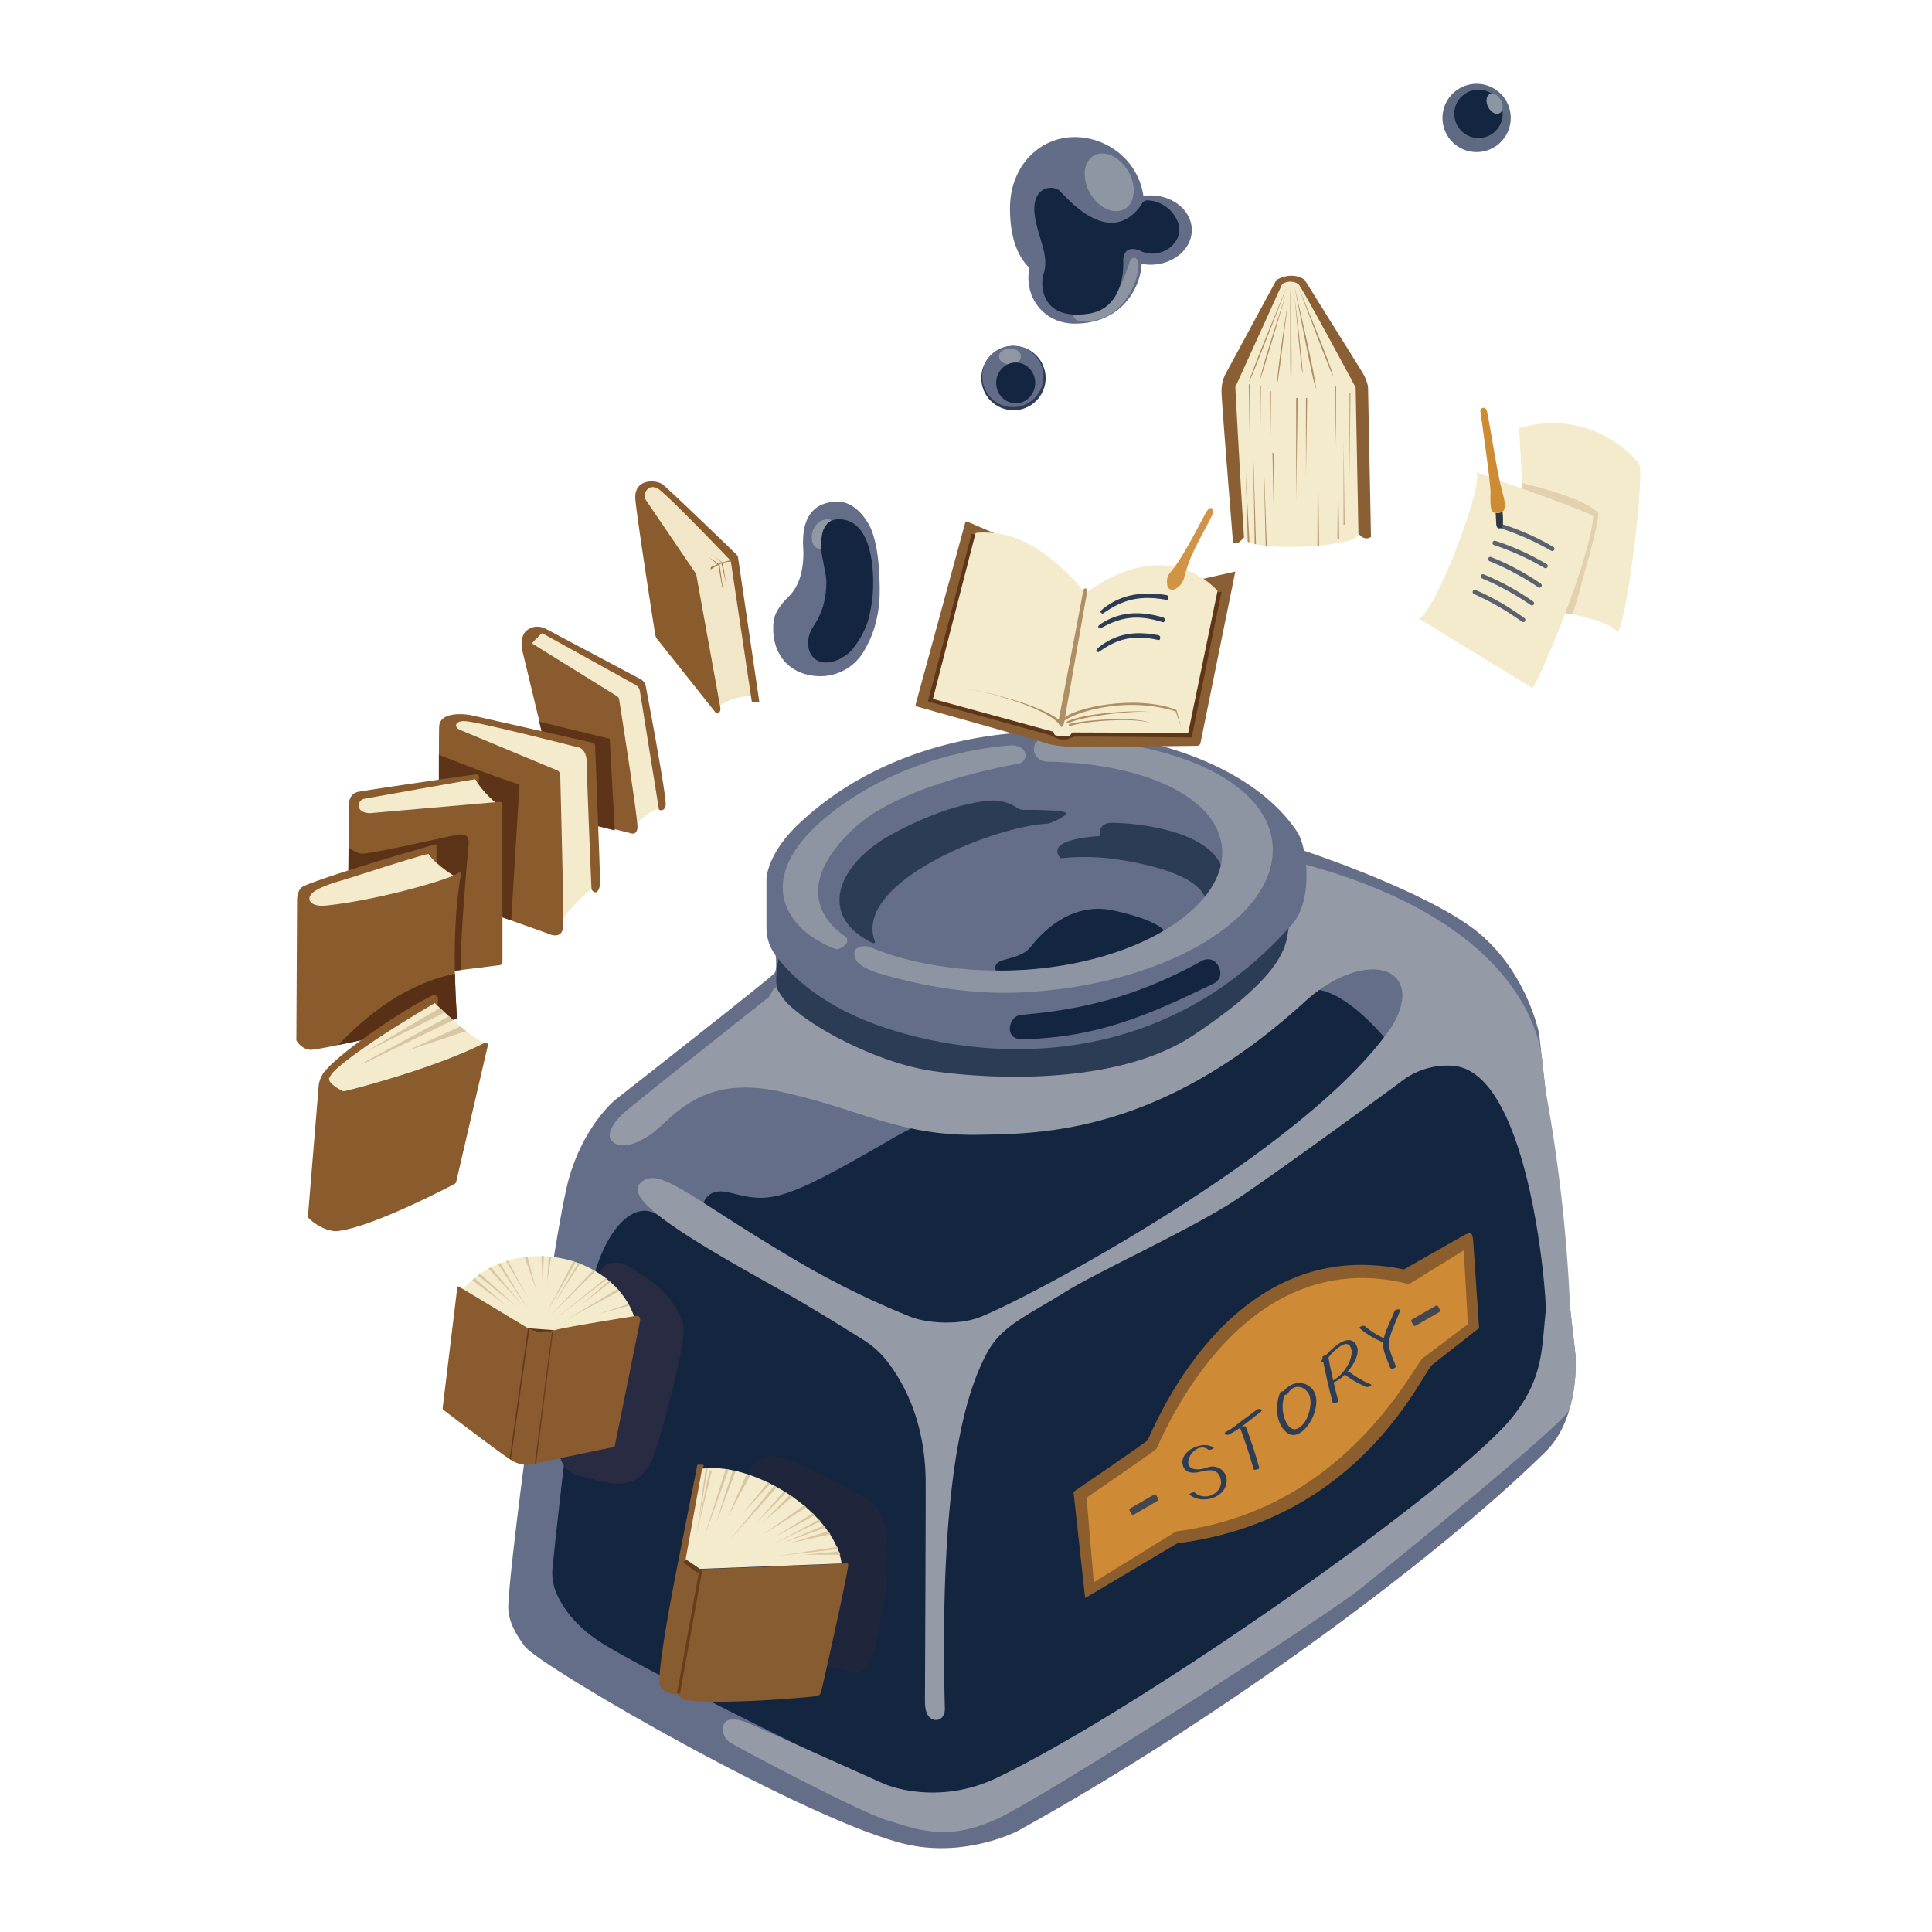 <svg id="36bc5d2e-b9d7-4a4e-9128-2137a8018163" data-name="圖層 1" xmlns="http://www.w3.org/2000/svg" viewBox="0 0 992.13 992.13"><defs><style>.\36 0d57822-8898-4167-beb7-f517bcd523f8{fill:#656e88;}.cc5a0adb-e28f-4c11-a351-8d61d221a203{fill:#142540;}.cea9a5b7-1f78-4bd4-bc2d-2be25cca6776{fill:#959ba6;}.\37 5f09671-127f-453c-9dfd-f077ac1774e7{fill:#2d3c55;}.\39 b930146-c5dc-4936-9ac5-0b63beacd2cd{fill:#8d95a3;}.d901aaf3-de5e-462a-92c7-e52877814158{fill:#8c5e2d;}.\36 ad7db4b-2ab8-4358-9994-dd87444eeafc{fill:#ce8a35;}.bc93f78c-db78-4d4b-9155-3f2a8d08334b{fill:#434751;}.e7fd5bfb-110d-4ad4-97bc-f733d0136dae{fill:#2e3d56;}.\35 debc7d3-e0e7-44de-a229-d72027ae00f0{fill:#1f263c;}.\38 107ce2c-41a8-4ac9-8cc9-6fb69cacd3e2{fill:#282b41;}.a70fda1e-2a1e-41fa-afc9-c9fad68a7652{fill:#885c31;}.\36 9f95f20-aed9-4be1-89e2-1bfa907f6c38{fill:#f4ebcc;}.\36 6d7aa99-ff05-4469-b04a-c9be1a99ded2{fill:#d9c7a4;}.a0665b7f-f89e-409b-a05f-a416b5620596{fill:#673d1c;}.\31 d96e1cb-d6b4-497b-aae8-f281f8865a69{fill:#895b2f;}.f68a68c2-b242-41a6-a417-dff9fc2f9f3d{fill:#61381a;}.\32 7159969-6be0-47aa-bb43-a2ff84fe013d{fill:#683e1d;}.d61640a4-26f8-4f46-8aa9-8129453a8f85{fill:#5e3418;}.e0f5bf54-e52a-4aee-9294-dacccdf3825c{fill:#895b2d;}.c4c9ba43-ed33-4471-bedb-9a0b5f1e6273{fill:#5d3418;}.d144152c-42fb-41d4-a5cb-d193b6eba664{fill:#5c3317;}.d859811d-3f21-468f-8109-740ca623fe13{fill:#593016;}.\35 83a9b71-f7db-4389-886b-0873a739d429{fill:#f1e7c8;}.b2a5fe48-f592-4f59-82ea-f89396d2d40b{fill:#9d764b;}.e346fa4b-c9ae-4a8c-8539-7d23e0cdcbb1{fill:#8a5f34;}.\34 2cb90ce-f46f-4552-814b-ee62a3e878ed{fill:#ae8e65;}.d5b06e9a-282d-41e3-8d40-9973fc58f27d{fill:#e1d1af;}.\31 16184df-b768-4fa6-ac55-49b479ddc123{fill:#5a6270;}.\33 b44851a-cb57-4227-8fa3-d2fb41e0bbe1{fill:#cd8b34;}.\36 b57223e-8cc8-4ff0-8760-9603e5293e66{fill:#2f3643;}.\30 68e959e-c5b4-42a6-9a9e-719ba7a51085{fill:#1d2a3c;}.\35 52c600f-2062-4643-8de6-53f35c85e17e{fill:#5f3518;}.a705a523-beb6-47f1-90aa-b4a3ef3f1361{fill:#d19444;}.\37 e18bf85-36df-480c-bc2e-31e0fa2abd7d{fill:#9098a4;}.d6f910e5-aa1e-4856-82e2-9d7ee7fa3aa5{fill:#626c86;}.\33 d3b8106-0e96-42d1-80ea-de4e12ef27a8{fill:#8e97a3;}.cb13e578-f289-4b26-8145-38034c15d9e6{fill:#636d87;}.\36 db7f50f-3f15-4b5d-adf0-a1b68af89f30{fill:#8d96a3;}.fc15e331-d906-44f3-93e4-88087ad0ecc1{fill:#8c93a1;}.\37 b60da85-9758-44f5-a97e-e9913b9aaae7{fill:#5e6a82;}.e08329bb-acc7-471c-a7d3-238625e6be43{fill:#8c95a2;}</style></defs><title>stars</title><g id="fea13a95-1088-43c2-8132-0156ce908a90" data-name="plannet_ink"><path class="60d57822-8898-4167-beb7-f517bcd523f8" d="M397.72,486.11s2,11.08,0,13.64-81.82,65.06-81.82,65.06S299.71,577.88,292,605.72s-29.91,191.29-31,218.76c-.32,8.24,4.54,15.73,8.54,21,8,10.51,146.6,90.63,196.31,101.71,30.41,6.78,56.54-6.82,56.54-6.82,97.45-53.69,210.8-135.52,271.32-194.89,17.82-17.48,15.34-49.43,15.34-49.43L790.35,530.72S783.53,495.49,754,475s-87.5-39.21-87.5-39.21L573.3,405.71s-10.23-4.55-25.57,0S397.72,486.11,397.72,486.11Z"/><path class="cc5a0adb-e28f-4c11-a351-8d61d221a203" d="M286,818.76a27.13,27.13,0,0,1-2.24-14c2.4-23.31,12.44-117.68,21.2-149.44,6.82-24.72,21-39.68,33.3-31.1,28.07,19.6,22.53-4.47,22.53-4.47s.94-10.65,14.18-7.26c20.77,5.33,26.31,5.33,83.41-27.91S649.66,533,659.09,517.65c14.07-22.83,39.07.54,51.39,14.6a32.74,32.74,0,0,0,19.85,10.84l11.13-1.39c15.26-1.9,30.27,6.68,35.39,21.19q.33.93.6,1.89L800,668c4.28,19.62-.71,55.8-16.45,68.27L536.36,909.71c-16.28,9-44.92,20-71.59,13.64L390.62,886.7s-59.3-29.31-81-42.61C295.81,835.58,289.16,825.69,286,818.76Z"/><path class="cea9a5b7-1f78-4bd4-bc2d-2be25cca6776" d="M809.1,696.17,806.25,671a811.81,811.81,0,0,0-12.61-111.3l0-.13-1.35-11.89c-.57,0,2.35-71-125.32-104.64-19.66-5.19-108.42-25.7-108.42-25.7L401.7,504.3,397.15,508l-2.27,4s-68.14,53.85-74.72,59.66c-3.07,2.71-9.66,10.23-6,14.21s11,2.67,19.32-2.84c11.41-7.55,24.72-31.25,65.91-22.73s61.64,23.25,103.41,22.44c31.63-.61,92.57-.26,167.05-68.18,19.56-17.84,40.56-21.06,47.84-11.43,4.31,5.7,2.75,14.82-3.17,24.3-43.41,63.43-187.42,139.79-211.43,149-11.08,4.25-26.85,3-34.94,0A432.73,432.73,0,0,1,408.39,647c-55.64-32.82-70.4-49-79.77-39.22-8.21,8.58,25.78,28.77,71.17,54.12,16.74,9.35,35.63,21.15,44.1,26.52a45.25,45.25,0,0,1,11,9.79c7.8,9.66,19.9,29.64,20.45,61.07.13,7.11-.26,92.89-.35,113.58,0,3.36.17,7.31,2.82,9.39,2.94,2.3,7.53.67,7.39-4.92-3.14-123.62,11.88-164.09,21.55-182.39,7.43-14.06,20.24-19,40-31.32,16.5-10.28,56.89-28.55,83.31-44.53C645.77,609.6,718.76,556,718.76,556a38.45,38.45,0,0,1,27.72-8.65c39.18,3.54,48,119.82,47.28,126.27-2.13,18.32-.85,34.09-17.47,54.55C747.58,763.5,588.88,875.62,512.5,912.69c-31.61,15.34-58.38,3.41-58.38,3.41l-64.77-29s-7-3.27-10.23-3.87c-2.56-.47-6-.46-7.24,1.92s-.85,7.07,3,9.62,64.45,34.69,79.69,39.63c18.86,6.11,32.81,10.65,56.68,0s169.18-104,186.65-118S804.47,730.09,806,723.69c.19-.78,1.07-5.42,1.35-5.32A87.6,87.6,0,0,0,809.1,696.17Z"/><path class="75f09671-127f-453c-9dfd-f077ac1774e7" d="M399.57,493.36s-2.13,11.51,0,15.34a48.45,48.45,0,0,0,3.81,5.47,47.37,47.37,0,0,0,6.21,5.61C421.94,530,452.4,546.12,479,550c29,4.26,94.61,7.67,133.74-18.32,43.42-28.84,47.16-43.89,48.43-51.56s5.11-26.42-6-33.24-45.17-25.14-89.92-21.31-92.9,0-114.21,14.92S406.39,477.17,403,482.28A22.26,22.26,0,0,0,399.57,493.36Z"/><path class="60d57822-8898-4167-beb7-f517bcd523f8" d="M393.6,451.17v25.22a23.58,23.58,0,0,0,4.53,14c6.5,8.82,20.9,23.84,48.74,34.64,41.76,16.19,141.74,34.5,216.68-50.42,11.16-12.65,7.59-39.79,2.74-47.19-38.74-59.21-181.07-76.82-256.93-3.52C393.88,438.86,393.6,451.17,393.6,451.17Z"/><path class="75f09671-127f-453c-9dfd-f077ac1774e7" d="M510.07,411.07s-19.87-.24-52.11,17.37c-27.54,15-38.54,41.4-10.55,55.48,1.81.91,2.15.37,1.69-1-10.39-29.87,60.57-58.28,88-59.88a6.61,6.61,0,0,0,2.06-.36,36.39,36.39,0,0,0,8.26-4.36c3.09-2.37-15.45-2.47-21.63-2.43a6,6,0,0,1-3.37-1A22.7,22.7,0,0,0,510.07,411.07Z"/><path class="cc5a0adb-e28f-4c11-a351-8d61d221a203" d="M511.43,498.4s-1.92-3.55,3.41-5.25,10.87-2.34,14.7-7.24,19.39-23.44,42.4-18.32,25.77,10.28,25.77,10.28S579,499.64,511.43,498.4Z"/><path class="75f09671-127f-453c-9dfd-f077ac1774e7" d="M619,462.68s1.82-14.12-45-21.31a116,116,0,0,0-29.19-.64s-10.91-9.27,20-11.4c0,0-1.49-6.82,6.39-6.82,6,0,49.22,2,56.46,23.54C629.27,450.51,619,462.68,619,462.68Z"/><path class="9b930146-c5dc-4936-9ac5-0b63beacd2cd" d="M522.07,383.07a6.65,6.65,0,0,0-2.44-.32c-7.68.43-54,4.25-92.93,34.89-42.61,33.52-22.27,60.68,2.27,69.6,1.65.6,3.7-.78,5.26-2.22a2.72,2.72,0,0,0-.33-4.26c-8.06-5.41-29-24.08,5-55.69,22.42-20.82,72.38-30.79,83.94-32.87a4.47,4.47,0,0,0,3.77-4.11C526.7,386.31,525.78,384.29,522.07,383.07Z"/><path class="9b930146-c5dc-4936-9ac5-0b63beacd2cd" d="M653.52,434.16c-2.25-33.13-52.09-55.49-117.27-54.95a5.43,5.43,0,0,0-5,7.34l0,.05,0,.05a6.94,6.94,0,0,0,6.33,4.47c50.68.86,88.18,18.56,90,44.86,2,29.38-41.89,58-100.91,62-29.82,2-59.26-2.93-79.31-11.42a8.54,8.54,0,0,0-6.29-.15c-3.73,1.38-2,5.46-1.48,6.55,1.77,3.41,8.83,6,12.21,7,22.32,6.49,48.22,11.4,77.4,9.41C601.57,504.46,656,469.94,653.52,434.16Z"/><path class="cc5a0adb-e28f-4c11-a351-8d61d221a203" d="M618,493c-28.84,15.94-55.71,25-93.68,28.16-4.33.43-6.29,5.37-5.65,8.31h0c.64,2.94,2.81,4.31,6.5,4.19,38.5-.82,64.56-12.43,97.45-28.27,3.27-1.42,4.94-4.21,3.63-8.17h0C624.43,492.77,621,491.94,618,493Z"/><path class="d901aaf3-de5e-462a-92c7-e52877814158" d="M551.28,766.09s36.22-24.72,37.93-26.42,40.48-107,131.68-87.79l31-17.6c3.88-2,4.49-1.29,4.77,5L759.54,682l-23.71,18.59c-4.51,1.81-35.19,79.8-131.29,91.94l-47.3,28.13Z"/><path class="6ad7db4b-2ab8-4358-9994-dd87444eeafc" d="M558,769.08s34.18-23.42,35.76-25S635.12,637,723.59,659.42l28.09-17.33L753.81,680,731,697.2c-4.16,1.67-38.25,78-127,89.21l-42.33,26.14Z"/><rect class="bc93f78c-db78-4d4b-9155-3f2a8d08334b" x="579.52" y="770.81" width="15.8" height="3.7" rx="0.83" ry="0.83" transform="translate(-307.63 397.23) rotate(-30)"/><rect class="bc93f78c-db78-4d4b-9155-3f2a8d08334b" x="724.23" y="673.82" width="15.8" height="3.7" rx="0.83" ry="0.83" transform="translate(-239.75 456.59) rotate(-30)"/><path class="e7fd5bfb-110d-4ad4-97bc-f733d0136dae" d="M623.16,743.43c-5.27-4-17.41,1.5-15.81,8.73.88,4,4.68,4.54,8.13,3.83,4.25-.87,9.19-2.59,11.11,2.7,2.68,7.35-7.35,12.86-12.94,7.82-.63-.57-3.29.52-2.72,1,5.85,5.27,18.72,1.8,19-7a7.21,7.21,0,0,0-6.64-7.38c-2.37-.23-4.34,1-6.59,1.29-13.18,1.72-3.42-15.52,3.78-10,.69.53,3.29-.61,2.72-1Z"/><path class="e7fd5bfb-110d-4ad4-97bc-f733d0136dae" d="M631,736.69c5.9-2.78,11.18-7.8,16.41-11.66,1.58-1.17-.8-2-1.88-1.18l-7.88,5.82c-2.53,1.87-5,4.12-7.89,5.47-1.8.85-.19,2.22,1.24,1.55Z"/><path class="e7fd5bfb-110d-4ad4-97bc-f733d0136dae" d="M636.87,733.42q3.94,10.42,6.92,21.14c.17.61,3.07-.16,2.9-.78q-3-10.73-6.92-21.14c-.25-.65-3.1.24-2.9.78Z"/><path class="e7fd5bfb-110d-4ad4-97bc-f733d0136dae" d="M657.3,715.28c-2.43,6.23-2.29,15.51,3.32,20.24,4.7,4,9.93-1.43,12.26-5.38,3.09-5.23,5.31-14.21-.64-18.32-4.79-3.3-10.79-1.17-13.64,3.51-.8,1.31,2.14,1.25,2.75.25,3.72-6.11,9.75-2.88,11.18,1.23a12.46,12.46,0,0,1,.32,5.39c-.37,3.16-1.72,7.12-3.94,9.46-5.35,5.62-8.54-.33-9.71-4.86a18.08,18.08,0,0,1,.84-11.29c.58-1.48-2.32-1.35-2.75-.25Z"/><path class="e7fd5bfb-110d-4ad4-97bc-f733d0136dae" d="M679.07,697q2.21,11.7,5.27,23.19c.21.8,3.11,0,2.9-.78Q684.18,708,682,696.26c-.15-.77-3.06-.09-2.9.78Z"/><path class="e7fd5bfb-110d-4ad4-97bc-f733d0136dae" d="M681,698.94a24.39,24.39,0,0,1,6.55-7.13c1.83-1.2,4.19-2.66,5.7-.57a6.14,6.14,0,0,1,.72,4.52c-.62,5.11-5.85,12.19-10.87,13.66-1.67.49-1.44,1.49.27,1,4.15-1.22,7-4,9.7-7.33,2.47-3.11,5.81-8.83,3.14-12.83-4.65-7-15.79,5.66-18.07,9.17-.25.38,2.38.25,2.86-.48Z"/><path class="e7fd5bfb-110d-4ad4-97bc-f733d0136dae" d="M690.2,705.61a52.66,52.66,0,0,0,11.4,6.63c.8.34,3.45-.86,2.32-1.34a50.82,50.82,0,0,1-11-6.39c-.77-.58-3.42.56-2.7,1.1Z"/><path class="e7fd5bfb-110d-4ad4-97bc-f733d0136dae" d="M698.21,682.05a42.23,42.23,0,0,0,12.33,7.37c.75.29,3.39-.87,2.34-1.27a40.92,40.92,0,0,1-12-7.16c-.68-.59-3.35.52-2.71,1.07Z"/><path class="e7fd5bfb-110d-4ad4-97bc-f733d0136dae" d="M716.11,673.28c-1.83,4.92-5.25,10.85-5.86,16.05-.47,4,2.31,9.27,3.62,13,.39,1.09,3.27.26,2.9-.78-1.37-3.84-4.31-9.36-3.37-13.45,1.16-5.08,3.8-10.22,5.62-15.12.39-1-2.52-.7-2.91.33Z"/><path class="5debc7d3-e0e7-44de-a229-d72027ae00f0" d="M447.6,771.49c-10.39-6.63-35.25-20.45-50.38-23.91-3.71-.85-6.08.9-9,3.24-6.83,5.47-10.86,50.68-11.78,65.08-1.87,29.18,41.93,39.14,63.05,42.78.91.16,4.89-.89,6-2.85C453.13,841.9,463,781.33,447.6,771.49Z"/><path class="8107ce2c-41a8-4ac9-8cc9-6fb69cacd3e2" d="M351.14,681.73c-.24-3.93-5-11.63-5.43-12.29-6-9-15.06-14.28-23.9-19.81a12.8,12.8,0,0,0-6.32-1.26c-7.84.14-11.31,12-12.28,16.57-1.74,8.21-14.71,69.92-15.47,72.23-3,12.74,3.53,19.29,9.39,20.67,5,1.17,9.95,2.58,15,3.55,11.17,2.15,18.78-2.23,23.13-12.85S351.73,691.46,351.14,681.73Z"/><g id="875eba91-6c06-4fe7-836e-c5a1eda00de3" data-name="book10"><path class="a70fda1e-2a1e-41fa-afc9-c9fad68a7652" d="M434.47,802.84c-1.86.29-70.85,2.85-74.87,3a.54.54,0,0,1-.34-.1l-6.83-4.82a.55.55,0,0,1-.22-.55l9.07-47.93a.22.22,0,0,0-.22-.27h-2.82a.17.17,0,0,0-.16.13l-9.6,48.59s-12.15,59.95-9.45,64.77,8.84,4.4,8.84,4.4a9.3,9.3,0,0,0,6.39,3.27c21.15,1.94,63-1.93,64.49-2.27,3-.67,2.49-1.07,3.58-5,0,0,11.8-51.81,13.22-62C435.72,802.79,435.08,802.74,434.47,802.84Z"/><path class="69f95f20-aed9-4be1-89e2-1bfa907f6c38" d="M359.24,805.67l-7.17-4.92,8.48-46.55c11.06-1.53,25.68,2.1,40.28,10.53,17.31,10,29.65,25,31.37,38.15Z"/><polygon class="66d7aa99-ff05-4469-b04a-c9be1a99ded2" points="372.73 754.33 361.43 789.96 374.21 754.61 372.73 754.33"/><polygon class="66d7aa99-ff05-4469-b04a-c9be1a99ded2" points="376.28 755.11 367.29 783.35 377.76 755.43 376.28 755.11"/><polygon class="66d7aa99-ff05-4469-b04a-c9be1a99ded2" points="383.44 756.97 373.57 779.2 385.32 757.59 383.44 756.97"/><polygon class="66d7aa99-ff05-4469-b04a-c9be1a99ded2" points="394.3 761.28 381.67 776.96 395.59 761.91 394.3 761.28"/><polygon class="66d7aa99-ff05-4469-b04a-c9be1a99ded2" points="397.58 762.92 374.85 790.71 399.01 763.68 397.58 762.92"/><polygon class="66d7aa99-ff05-4469-b04a-c9be1a99ded2" points="402.6 765.74 388.63 781.76 403.79 766.47 402.6 765.74"/><polygon class="66d7aa99-ff05-4469-b04a-c9be1a99ded2" points="405.54 767.8 391.69 781.76 407.03 768.59 405.54 767.8"/><polygon class="66d7aa99-ff05-4469-b04a-c9be1a99ded2" points="412.95 772.96 391.69 788.15 414.11 774.07 412.95 772.96"/><polygon class="66d7aa99-ff05-4469-b04a-c9be1a99ded2" points="417.44 777.09 397.55 789.43 418.46 778.1 417.44 777.09"/><polygon class="66d7aa99-ff05-4469-b04a-c9be1a99ded2" points="420.63 780.34 398.29 792.41 421.34 781.18 420.63 780.34"/><polygon class="66d7aa99-ff05-4469-b04a-c9be1a99ded2" points="423.17 783.35 401.59 792.41 424.03 784.45 423.17 783.35"/><polygon class="66d7aa99-ff05-4469-b04a-c9be1a99ded2" points="425.37 786.28 405.75 792.41 426.46 787.88 425.37 786.28"/><polygon class="66d7aa99-ff05-4469-b04a-c9be1a99ded2" points="430.01 794.35 399.36 799.01 430.5 795.49 430.01 794.35"/><polygon class="66d7aa99-ff05-4469-b04a-c9be1a99ded2" points="430.96 796.68 412.81 798.38 431.52 798.38 430.96 796.68"/><path class="66d7aa99-ff05-4469-b04a-c9be1a99ded2" d="M362.39,754c0,.17-4.9,35.93-4.9,35.93l5.86-35.84Z"/><polygon class="66d7aa99-ff05-4469-b04a-c9be1a99ded2" points="364.31 755.11 358.21 785.55 365.58 755.11 364.31 755.11"/><path class="a0665b7f-f89e-409b-a05f-a416b5620596" d="M351.19,802.58c1,.74,4.73,3.51,6.51,4.79a.68.68,0,0,0,.93-.14l.71-1.07a.38.38,0,0,0-.09-.56l-7.05-4.82a.18.18,0,0,0-.25,0l-.8,1.3A.31.31,0,0,0,351.19,802.58Z"/><rect class="a0665b7f-f89e-409b-a05f-a416b5620596" x="353.37" y="805.66" width="1.54" height="64.46" rx="0.4" ry="0.4" transform="translate(154.61 -49.61) rotate(10.24)"/></g><g id="94a87edf-6f66-4f76-8b12-ec168affec90" data-name="book9"><path class="69f95f20-aed9-4be1-89e2-1bfa907f6c38" d="M278.6,686,236,664.51c9.41-13.57,27.67-21.08,46.65-19.19,21,2.09,38.6,15.25,43.55,32.52Z"/><path class="1d96e1cb-d6b4-497b-aae8-f281f8865a69" d="M234.84,661.06a.52.52,0,0,1,.78-.38l35.52,21.41a15.55,15.55,0,0,0,13.77,1c2.85-1.19,41.15-7.26,41.15-7.26s3.2-.78,2.63,2.38c-.53,2.93-11.82,58.75-13,64.33a.69.69,0,0,1-.54.54c-4.24.88-36.95,7.68-39.82,8.41a15,15,0,0,1-13.05-1.86c-5.84-3.7-30.7-22.65-34.54-25.58a1.09,1.09,0,0,1-.42-1Z"/><path class="f68a68c2-b242-41a6-a417-dff9fc2f9f3d" d="M271.14,682.08l13.77,1A15.17,15.17,0,0,1,271.14,682.08Z"/><polygon class="27159969-6be0-47aa-bb43-a2ff84fe013d" points="275.35 751.45 284 683.56 283.44 683.71 274.61 751.63 275.35 751.45"/><polygon class="f68a68c2-b242-41a6-a417-dff9fc2f9f3d" points="271.14 682.08 261.71 749.19 262.3 749.58 271.8 682.45 271.14 682.08"/><polygon class="66d7aa99-ff05-4469-b04a-c9be1a99ded2" points="242.54 657.43 243.74 656.34 259.9 670.5 242.54 657.43"/><polygon class="66d7aa99-ff05-4469-b04a-c9be1a99ded2" points="245.38 655.06 246.45 654.1 265.52 671.14 245.38 655.06"/><polygon class="66d7aa99-ff05-4469-b04a-c9be1a99ded2" points="250.88 651.43 252.08 650.8 268.31 670.32 250.88 651.43"/><polygon class="66d7aa99-ff05-4469-b04a-c9be1a99ded2" points="255.69 649.06 256.75 648.53 271.14 672.29 255.69 649.06"/><polygon class="66d7aa99-ff05-4469-b04a-c9be1a99ded2" points="259.9 647.61 260.85 647.32 271.14 666.59 259.9 647.61"/><polygon class="66d7aa99-ff05-4469-b04a-c9be1a99ded2" points="269.41 645.51 270.85 645.35 275.56 662.97 269.41 645.51"/><polygon class="66d7aa99-ff05-4469-b04a-c9be1a99ded2" points="278.04 644.99 279.31 644.99 278.6 657.88 278.04 644.99"/><polygon class="66d7aa99-ff05-4469-b04a-c9be1a99ded2" points="281.81 645.18 283.02 645.6 280.96 658.29 281.81 645.18"/><polygon class="66d7aa99-ff05-4469-b04a-c9be1a99ded2" points="294.39 647.78 295.64 648.11 280.99 673.51 294.39 647.78"/><polygon class="66d7aa99-ff05-4469-b04a-c9be1a99ded2" points="296.88 648.58 297.85 648.93 284 670.32 296.88 648.58"/><path class="66d7aa99-ff05-4469-b04a-c9be1a99ded2" d="M304.75,652.2s-22.37,23.54-21.95,23.23,23-22.69,23-22.69Z"/><polygon class="66d7aa99-ff05-4469-b04a-c9be1a99ded2" points="311.06 656.36 284 678.2 311.7 656.86 311.06 656.36"/><polygon class="66d7aa99-ff05-4469-b04a-c9be1a99ded2" points="312.73 657.7 298.11 670.32 313.52 658.38 312.73 657.7"/><polygon class="66d7aa99-ff05-4469-b04a-c9be1a99ded2" points="317.16 661.95 291.23 677.46 318.06 662.97 317.16 661.95"/><path class="66d7aa99-ff05-4469-b04a-c9be1a99ded2" d="M322.75,669.63s-16.94,5.7-16.93,5.59,17.42-4.72,17.42-4.72Z"/></g><g id="b044f32c-0309-4fad-a994-2e146e1b325d" data-name="book8"><path class="69f95f20-aed9-4be1-89e2-1bfa907f6c38" d="M325.7,425.08s3.55-6.58,13.92-10.7c1.55-.61-10.09-61.51-10.09-61.51l-51.28-28.48-6.3,6.14L316,358.06l1.35,2Z"/><path class="1d96e1cb-d6b4-497b-aae8-f281f8865a69" d="M316.77,357.45l-43-26.67a.65.65,0,0,1-.12-1l4.11-4.19a.84.84,0,0,1,1.07-.22l47.4,26.25a4.55,4.55,0,0,1,2.36,3.23l9.81,60.94s2.56,1.49,3.41-2.13c.75-3.19-8.07-50.11-10.2-61.32a5.07,5.07,0,0,0-2.61-3.54L280.25,322.9s-5.23-3-9.91,1c-3.43,2.88-2.34,9.27-2.34,9.27L288.66,419l35.7,9s2.56.87,3-2.87c.39-3.44-8.07-57.41-9.41-65.9A2.48,2.48,0,0,0,316.77,357.45Z"/><polygon class="d61640a4-26f8-4f46-8aa9-8129453a8f85" points="276.91 370.62 288.72 419.71 315.71 426.48 313.1 379.36 276.91 370.62"/></g><g id="ee47f7bd-0fd1-4d9b-95a3-73bcd5fe9adf" data-name="book7"><path class="69f95f20-aed9-4be1-89e2-1bfa907f6c38" d="M289.25,472.8c-1-1.21,7.83-11.08,14.49-16.21,0,0,.86-54.92-1.05-69a5.25,5.25,0,0,0-4-4.4l-60.23-14a4.75,4.75,0,0,0-5,2.24,3.2,3.2,0,0,0,1.49,4c15.93,6,50.44,19.34,51.56,21.73.85,1.81.7,74.8.7,74.8Z"/><path class="e0f5bf54-e52a-4aee-9294-dacccdf3825c" d="M287.71,398a2.7,2.7,0,0,0-1.64-2.42l-49.55-20.65c-3.57-1.21-3.36-5.26,3.14-4.52,8.89,1,57.42,13.42,57.42,13.42s4.26.43,4.26,8.31,2.4,64.44,2.4,64.44c1.86,3.53,4.47,1.08,4.42-3.82,0-4-2.53-69.57-2.53-69.57a2,2,0,0,0-1.55-1.85l-62.46-14.13s-15.91-3-16.12,6.18c-.21,9-.17,73.39,0,84.46A2.33,2.33,0,0,0,227,460L281.1,479.3s7.67,4,8.1-3.62C289.58,468.72,287.93,408.92,287.71,398Z"/><path class="c4c9ba43-ed33-4471-bedb-9a0b5f1e6273" d="M225.38,387.57s29,11.61,41.37,15.24l-4.23,69.87L227,460a2,2,0,0,1-1.56-2.17C225.45,456,225.38,387.57,225.38,387.57Z"/></g><g id="bd60a7f1-54cb-4df2-8a9e-e938f875b4ed" data-name="book6"><path class="69f95f20-aed9-4be1-89e2-1bfa907f6c38" d="M255,412.6s-7.69-6.26-10.83-12.43c-.72-1.42-50.22,8.38-57.39,9.81a2.61,2.61,0,0,0-1.55.95c-1.32,1.67-2.62,6.42,3.83,6.6C198.52,417.79,255,412.6,255,412.6Z"/><path class="e0f5bf54-e52a-4aee-9294-dacccdf3825c" d="M256.66,495.62a1.58,1.58,0,0,0,1.37-1.57V413.24a1.46,1.46,0,0,0-1.58-1.46l-66.22,5.78s-5.13.27-5.92-3.15l0-.09a3.54,3.54,0,0,1,2.9-4.16c8.91-1.59,56.59-10.12,57-10s1.46,2.2,1.46,2.2l.39-3.2s0-1.7-2.27-1.42c-.85.1-47.43,6.76-59.49,8.81-5.43.92-5.15,6.82-5.15,6.82l-.57,85s-.28,4.12,5.54,5C189.42,504.14,246.85,496.88,256.66,495.62Z"/><path class="d144152c-42fb-41d4-a5cb-d193b6eba664" d="M240.62,433.89c.59-5.73-2.77-5.73-6.25-5.16-2.82.46-40.09,9.13-48.19,9.66-2.91.19-7.21-3.13-7.21-3.13l-.42,63.13s-.28,4.12,5.54,5c3.68.54,32-2.74,52.57-5.24C235.87,487,240.24,437.53,240.62,433.89Z"/></g><g id="bd9ac71d-3714-42ef-9a53-864d83780c47" data-name="book5"><path class="69f95f20-aed9-4be1-89e2-1bfa907f6c38" d="M234.15,450.39s-9.78-5.64-14-11.79c-1.85-2.7-60.23,18.18-60.23,18.18-3.37,5.47-2.41,8.28,4.69,9.3C189.88,465.46,211.79,456.94,234.15,450.39Z"/><path class="e0f5bf54-e52a-4aee-9294-dacccdf3825c" d="M224.16,443.07a57.9,57.9,0,0,1-4-4.47c-.53-.67-39,11.82-43.67,13.24-2.42.73-11.1,3-15.41,6.17s-2.26,7.88,6.34,7c27.49-2.77,67.93-14.61,68.37-17.2a1.83,1.83,0,0,1,1,.65c-3.76,21.35-4,46.7-2.14,73.91a1.11,1.11,0,0,1-.86,1.06c-8,1.87-69.56,15.8-74.14,15.67-4.9-.14-7.46-4.84-7.46-4.84l.36-71.4s-.36-6.18,3.48-7.85c13.64-5.94,62.37-20,67.63-21.4a.37.37,0,0,1,.46.35l.06,9.12"/><path class="d859811d-3f21-468f-8109-740ca623fe13" d="M173.73,536.63c19.94-4.06,54.24-11.84,60.06-13.2a1.11,1.11,0,0,0,.86-1.06c-.51-7.61-.86-15.07-1-22.33C210.77,504.84,191.25,518.18,173.73,536.63Z"/></g><g id="8459fd9e-677d-4baf-bc04-f2f559d13021" data-name="book4"><path class="e0f5bf54-e52a-4aee-9294-dacccdf3825c" d="M225,512.24,219,594.36l-54,28.69,3.55-71.84S180.17,534.56,225,512.24Z"/><path class="69f95f20-aed9-4be1-89e2-1bfa907f6c38" d="M223.29,515.09s17.69,17.33,25.36,20.6-72.37,26.56-72.37,26.56-9.53-5.76-8.81-7.24C172.64,544.32,223.29,515.09,223.29,515.09Z"/><polygon class="66d7aa99-ff05-4469-b04a-c9be1a99ded2" points="228.38 519.92 187.63 540.24 225.89 517.59 228.38 519.92"/><polygon class="66d7aa99-ff05-4469-b04a-c9be1a99ded2" points="230.53 521.88 184.93 546.63 187.63 545.77 232.72 523.84 230.53 521.88"/><polygon class="66d7aa99-ff05-4469-b04a-c9be1a99ded2" points="236.42 527.04 208.82 539.67 239.39 529.48 236.42 527.04"/><path class="e0f5bf54-e52a-4aee-9294-dacccdf3825c" d="M222.71,510.86a.43.43,0,0,1,.42,0L224.9,512s.3.15-.2.38c-5,2.26-48,26.61-55.53,41-1.28,2.46,4.3,5.57,6.32,6.69a2.19,2.19,0,0,0,1.58.23c8.91-2.08,48.15-12.67,71.57-24.67,2.24-1.15,1.78,1.67,1.78,1.67l-16.13,69.5a1.91,1.91,0,0,1-1,1.26c-5.82,3.06-43.2,22.43-60.29,24.17a7.55,7.55,0,0,1-1.7-.07c-6.47-.81-12-5.64-13-6.86a.77.77,0,0,1-.17-.56L163.7,557a14.81,14.81,0,0,1,2.7-6.39C175.3,539.58,207.91,517.93,222.71,510.86Z"/></g><g id="8a483667-0cb2-41b6-9d8e-a9f9d7540b88" data-name="book3"><path class="583a9b71-f7db-4389-886b-0873a739d429" d="M386.78,357.2s-11.06.13-18,5.9c-2.09,1.73-12.5-66.48-12.5-66.48l-25.1-38a8.35,8.35,0,0,1-1.22-6.86c.76-2.65,5-4.57,9.27-1.47,10.43,7.59,37.5,36.93,37.5,36.93Z"/><path class="e0f5bf54-e52a-4aee-9294-dacccdf3825c" d="M357.7,295.89a5,5,0,0,0-.81-2l-25.15-37a4.08,4.08,0,0,1-.73-2.74c.24-2.28,3.25-6.41,8.25-2.2,7.36,6.19,31.1,30.89,35.35,35.32a2.94,2.94,0,0,1,.79,1.63l10.64,71.19a.36.36,0,0,0,.36.31h3.14a.33.33,0,0,0,.33-.38l-10.83-73.51a3.26,3.26,0,0,0-1-1.9c-5.35-5.19-35.63-34.49-38-36-3.73-2.4-14.33-2.66-13.8,7.4.34,6.44,8.72,60.48,10.22,69.8a5.3,5.3,0,0,0,1.09,2.46l29.87,37.58c1.49,1.12,2.72-.37,2.53-2.26Z"/><polygon class="b2a5fe48-f592-4f59-82ea-f89396d2d40b" points="368.85 289.84 370.86 301.43 371.3 302.73 369.49 289.87 368.85 289.84"/><path class="b2a5fe48-f592-4f59-82ea-f89396d2d40b" d="M364.87,292.55s5.95-4.56,10.45-4.06l-.56-.71a58.19,58.19,0,0,0-9.71,3.46Z"/><polygon class="b2a5fe48-f592-4f59-82ea-f89396d2d40b" points="372.79 299.56 370.49 289.18 371.12 288.9 372.79 299.56"/><polygon class="b2a5fe48-f592-4f59-82ea-f89396d2d40b" points="363.92 286.04 368.97 290.17 369.49 289.87 363.92 286.04"/><polygon class="b2a5fe48-f592-4f59-82ea-f89396d2d40b" points="367.07 286.04 371.12 288.9 370.82 289.03 367.07 286.04"/></g><g id="81f57ed4-d6d3-429a-a403-c08890b39fb7" data-name="book2"><path class="e346fa4b-c9ae-4a8c-8539-7d23e0cdcbb1" d="M655.48,143.74l-26.56,49.09a20.63,20.63,0,0,0-1.64,8.32c0,4.83,5.94,77.8,5.94,77.8h1.14a3.71,3.71,0,0,0,2.63-1.09l1.86-1.86,58.75-1.78,1.55,1.29a4,4,0,0,0,4.65.36l.23-.14-1.5-76.51c0-1.93-1.57-6-3.14-8.38L670,143.74S664.33,138.91,655.48,143.74Z"/><path class="69f95f20-aed9-4be1-89e2-1bfa907f6c38" d="M658.43,145.88a7.62,7.62,0,0,1,8.32,0C668.35,147,696.17,199,696.17,199l1.42,75.22c.72,7-58.21,9.82-58.75,1.78-1.88-28.17-4.47-77.26-4.47-77.26Z"/><path class="42cb90ce-f46f-4552-814b-ee62a3e878ed" d="M661,146.9s-16,38-19.07,47.41C638.11,206.13,661,146.9,661,146.9Z"/><path class="42cb90ce-f46f-4552-814b-ee62a3e878ed" d="M660.25,151.25s-10.74,32.63-12.79,41.62C644.88,204.18,660.25,151.25,660.25,151.25Z"/><path class="42cb90ce-f46f-4552-814b-ee62a3e878ed" d="M661.45,154.66s-4.93,31.11-5.51,40.38C655.22,206.71,661.45,154.66,661.45,154.66Z"/><path class="42cb90ce-f46f-4552-814b-ee62a3e878ed" d="M662.63,147.11s1,38.66.45,47.93C662.35,206.71,662.63,147.11,662.63,147.11Z"/><path class="42cb90ce-f46f-4552-814b-ee62a3e878ed" d="M664.78,152.21s4.3,34.79,4.12,39.23C668.74,195.41,664.78,152.21,664.78,152.21Z"/><path class="42cb90ce-f46f-4552-814b-ee62a3e878ed" d="M664.78,147.11s11.12,47.62,10.94,52.06C675.56,203.14,664.78,147.11,664.78,147.11Z"/><path class="42cb90ce-f46f-4552-814b-ee62a3e878ed" d="M666.89,147.64s16.64,39.79,17.64,45.18C685.25,196.73,666.89,147.64,666.89,147.64Z"/><polygon class="42cb90ce-f46f-4552-814b-ee62a3e878ed" points="641.72 224 641.3 197.33 641.72 197.33 641.72 224"/><polygon class="42cb90ce-f46f-4552-814b-ee62a3e878ed" points="647.19 226.33 647.5 197.9 646.87 197.9 647.19 226.33"/><polygon class="42cb90ce-f46f-4552-814b-ee62a3e878ed" points="670.63 245.14 671.26 204.37 670.63 204.37 670.63 245.14"/><polygon class="42cb90ce-f46f-4552-814b-ee62a3e878ed" points="644.33 279.36 644.97 279.51 643.4 226.33 644.33 279.36"/><polygon class="42cb90ce-f46f-4552-814b-ee62a3e878ed" points="640.76 278.15 641.62 278.53 639.69 242.39 640.76 278.15"/><polygon class="42cb90ce-f46f-4552-814b-ee62a3e878ed" points="650.51 280.34 649.95 280.24 648.88 234.18 650.51 280.34"/><polygon class="42cb90ce-f46f-4552-814b-ee62a3e878ed" points="652.54 224.71 652.7 200.88 652.38 200.88 652.54 224.71"/><polygon class="42cb90ce-f46f-4552-814b-ee62a3e878ed" points="654.32 274.21 654.32 232.6 653.45 232.6 654.32 274.21"/><polygon class="42cb90ce-f46f-4552-814b-ee62a3e878ed" points="665.6 257.82 666.42 204.37 665.6 204.37 665.6 257.82"/><polygon class="42cb90ce-f46f-4552-814b-ee62a3e878ed" points="676.54 280.24 677.36 280.17 676.71 226.15 676.54 280.24"/><polygon class="42cb90ce-f46f-4552-814b-ee62a3e878ed" points="686.83 276.7 687.65 276.7 687.06 237.72 686.83 276.7"/><polygon class="42cb90ce-f46f-4552-814b-ee62a3e878ed" points="689.99 269.46 690.4 269.46 689.99 224.71 689.99 269.46"/><polygon class="42cb90ce-f46f-4552-814b-ee62a3e878ed" points="693.05 246.37 693.47 201.62 693.05 201.62 693.05 246.37"/><polygon class="42cb90ce-f46f-4552-814b-ee62a3e878ed" points="685.97 228.47 686.12 198.48 685.41 198.48 685.97 228.47"/></g><g id="85c6e735-68a8-420a-b172-6caa9b0eb260" data-name="paper"><path class="69f95f20-aed9-4be1-89e2-1bfa907f6c38" d="M780.12,219.77l5.11,94.82c5.11-3.41,39.56,2.69,45,9.59,3.84,4.9,15.13-81.79,11.29-86.3C841.49,237.88,819.33,208.69,780.12,219.77Z"/><path class="d5b06e9a-282d-41e3-8d40-9973fc58f27d" d="M807.61,315.52c-9.93-2-19.82-2.63-22.37-.93l-3.59-66.48s30.54,6.72,39,15.13C822.53,265.16,807.61,315.52,807.61,315.52Z"/><path class="69f95f20-aed9-4be1-89e2-1bfa907f6c38" d="M757.63,242.39c6.12,1.16-19,69.44-28.84,75.38l58,35.52c2.79-1.35,30.26-66.62,31.3-88.14C818.21,263.45,757.63,242.39,757.63,242.39Z"/><path class="116184df-b768-4fa6-ac55-49b479ddc123" d="M781.63,319.33A137.26,137.26,0,0,0,756.8,305a1.14,1.14,0,0,1-.42-1.55h0a1.14,1.14,0,0,1,1.55-.42,130.31,130.31,0,0,1,24.82,14.33,1.14,1.14,0,0,1,.42,1.55h0A1.14,1.14,0,0,1,781.63,319.33Z"/><path class="116184df-b768-4fa6-ac55-49b479ddc123" d="M786.17,310.78A137.26,137.26,0,0,0,761,297a1.14,1.14,0,0,1-.45-1.54h0a1.14,1.14,0,0,1,1.54-.45,130.31,130.31,0,0,1,25.12,13.8,1.14,1.14,0,0,1,.45,1.54h0A1.14,1.14,0,0,1,786.17,310.78Z"/><path class="116184df-b768-4fa6-ac55-49b479ddc123" d="M790.06,301.65a137.26,137.26,0,0,0-25.27-13.54,1.14,1.14,0,0,1-.47-1.54h0a1.14,1.14,0,0,1,1.54-.47,130.31,130.31,0,0,1,25.27,13.54,1.14,1.14,0,0,1,.47,1.54h0A1.14,1.14,0,0,1,790.06,301.65Z"/><path class="116184df-b768-4fa6-ac55-49b479ddc123" d="M793.21,291.7a137.26,137.26,0,0,0-26.1-11.86,1.14,1.14,0,0,1-.56-1.51h0a1.14,1.14,0,0,1,1.51-.56,130.31,130.31,0,0,1,26.1,11.86,1.14,1.14,0,0,1,.56,1.51h0A1.14,1.14,0,0,1,793.21,291.7Z"/><path class="116184df-b768-4fa6-ac55-49b479ddc123" d="M796.66,282.87a137.26,137.26,0,0,0-26.2-11.63,1.14,1.14,0,0,1-.58-1.5h0a1.14,1.14,0,0,1,1.5-.58,130.31,130.31,0,0,1,26.2,11.63,1.14,1.14,0,0,1,.58,1.5h0A1.14,1.14,0,0,1,796.66,282.87Z"/><g id="d1deaefa-fb64-4018-8eaf-772e9d9a51c9" data-name="pen1"><path class="3b44851a-cb57-4227-8fa3-d2fb41e0bbe1" d="M760.22,211.25s5.32,37.1,5.2,41.55c-.28,9.87.36,11.08,4.47,10.53,4.3-.57,3-5.69,1.43-11.41-2.64-9.5-6.19-34.24-7.72-40.68C762.86,208.12,759.86,209.54,760.22,211.25Z"/><path class="6b57223e-8cc8-4ff0-8760-9603e5293e66" d="M768.06,263.44l.3,5.62s.07,2.29,1.41,2.27c.79,0,1.75-.28,2-2a40.83,40.83,0,0,0-.18-6.61A5,5,0,0,1,768.06,263.44Z"/></g></g><path class="068e959e-c5b4-42a6-9a9e-719ba7a51085" d="M599.74,301.4l-2.38,4.65c0,1.82.78,2.17,2.21,1.12a7.05,7.05,0,0,0,2.37-2.78l.94-1.74Z"/><g id="8e2a8fce-bd4e-479a-b00e-832952dbd942" data-name="book1"><path class="e346fa4b-c9ae-4a8c-8539-7d23e0cdcbb1" d="M614.74,383c-23,.23-59.42.87-61.49.47-3.61.42-13.45-.82-14.86-1.44-1.93-.85-60.54-17.19-67.69-19.29a.75.75,0,0,1-.51-.92l25.48-93.48a.74.74,0,0,1,1-.49l13.75,5.89,46.11,33.4,13.35.85,64.49-14.49-17.89,88.06A1.8,1.8,0,0,1,614.74,383Z"/><path class="552c600f-2062-4643-8de6-53f35c85e17e" d="M503.27,274.89l-4.38-.67-22.38,86,63.16,17.41s5.58,4.29,11.48.7c.49-.3,60.82.38,60.82.38l15.32-74.84-70.74,6Z"/><path class="69f95f20-aed9-4be1-89e2-1bfa907f6c38" d="M556.37,303.59s-21-27.74-45.95-29.86c-6.91-.59-9.43,0-9.43,0L479.08,358.9l60.85,16.61c.41.12.85,0,1,.38a14.11,14.11,0,0,0,.59,1.32c.54,1,7.61,1.27,8.11.37l.66-1.06c.31-.51.76-.38,1.35-.38l58.52.21,15.07-72.9s-24.49-30-66.89.5Z"/><path class="42cb90ce-f46f-4552-814b-ee62a3e878ed" d="M544.92,373.27c-6.16-10.76-46.35-20.08-50.32-19.55.45-1,41.37,7.36,50.87,17.46C546.38,371.88,545.62,373.66,544.92,373.27Z"/><path class="42cb90ce-f46f-4552-814b-ee62a3e878ed" d="M543.5,370.6l12.87-67.66a.93.93,0,0,1,1.07-.75l.18,0a.93.93,0,0,1,.75,1.07L546.61,370.1c-.72,4.44-1.69,2.52-1.69,2.52A1.89,1.89,0,0,1,543.5,370.6Z"/><path class="42cb90ce-f46f-4552-814b-ee62a3e878ed" d="M548.33,370.36a.6.6,0,0,0-.56.63h0a.6.6,0,0,0,.71.45c8.39-4.37,42-7.44,43.78-5.22C589.77,364.09,558.33,365.71,548.33,370.36Z"/><path class="42cb90ce-f46f-4552-814b-ee62a3e878ed" d="M549.51,371.73a.6.6,0,0,0-.64.55h0a.6.6,0,0,0,.65.54c10.92-3.38,37.23-4.06,41.5-1.28C586.51,368.13,561.21,369,549.51,371.73Z"/><path class="42cb90ce-f46f-4552-814b-ee62a3e878ed" d="M604.15,364.58c-20.88-8.29-54.29-.92-58.51,4.91-.44.13-.05,1.12.39,1,5-4.42,31.67-13.33,57.73-5.18l2.77,8.1Z"/><path class="75f09671-127f-453c-9dfd-f077ac1774e7" d="M598.84,305.57c-14.3-2.3-24.4.67-32.36,7-1,.81-1.58,1.48-1.25,1.9h0c.42.47,1,.79,1.25.54,9.91-7,18.65-9.5,32.36-7,1.22.26,1.22-.55,1.22-1.22h0C600.07,306.12,599.93,305.81,598.84,305.57Z"/><path class="75f09671-127f-453c-9dfd-f077ac1774e7" d="M597.1,317c-13.37-3.9-23.35-2.1-31.69,3.28-1,.7-1.68,1.3-1.41,1.75h0c.34.52.82.89,1.12.68,10.28-5.84,18.91-7.32,31.69-3.28,1.13.4,1.23-.41,1.31-1.07h0C598.2,317.7,598.11,317.38,597.1,317Z"/><path class="75f09671-127f-453c-9dfd-f077ac1774e7" d="M594.67,326.16c-13.28-2.64-22.78.08-30.36,6.21-.91.79-1.51,1.45-1.21,1.87h0c.38.48.87.81,1.15.57,9.42-6.77,17.65-9,30.36-6.21,1.13.29,1.15-.52,1.17-1.19h0C595.79,326.74,595.68,326.43,594.67,326.16Z"/><path id="2a753d00-1134-4555-a834-120fcbb737e4" data-name="pen2" class="a705a523-beb6-47f1-90aa-b4a3ef3f1361" d="M622.52,261.1c-1.08-.64-1.89.12-2.86,1.49-1.24,1.75-11.78,23.51-18.79,31.52-1.89,2.16-1.82,4.69-1.26,7.29a2.81,2.81,0,0,0,3.27,1.34,8.83,8.83,0,0,0,5.14-5.85,97,97,0,0,1,3.2-9.94C617.73,272,625,262.59,622.52,261.1Z"/></g><g id="744cba2a-f55b-4fad-b93a-d99809658fe2" data-name="ink4"><path class="60d57822-8898-4167-beb7-f517bcd523f8" d="M448.81,276l-.15-.5a28.2,28.2,0,0,0-4.22-8.91c-3.81-5.55-9.14-9.27-15-9-20,.9-16.88,21.81-16.88,26.45,0,6.93-1.31,13.42-4.43,18.39h0v0a25,25,0,0,1-4.37,5.18,19.64,19.64,0,0,0-1.69,1.87c-3.54,4.47-5,7.21-5,13.24,0,15.16,10.08,24.53,24.46,24.53a25.9,25.9,0,0,0,23-14.51c4.47-7.62,7.23-18,7.23-29.37C451.71,292.94,450.93,283.39,448.81,276Z"/><path class="7e18bf85-36df-480c-bc2e-31e0fa2abd7d" d="M422.2,274.46a16.42,16.42,0,0,0,1.68,7.83c-4.59,0-7-1.62-7-6.62s3.72-9,8.31-9S422.2,269.47,422.2,274.46Z"/><path class="cc5a0adb-e28f-4c11-a351-8d61d221a203" d="M432.68,266.77c-9.66-1.3-11.06,7.3-11.06,13.94,0,3.8,2.83,14.6,2.75,18.48-.22,9.76-2.51,15-4.61,19.06-1.78,3.51-5.47,6.93-4.63,13.74.73,5.95,6.09,10.89,15.74,6.61a38.94,38.94,0,0,0,4.73-3c3.95-3.26,9.48-12.9,10.39-17.91a68.07,68.07,0,0,0,2.39-18.51C448.39,289.54,446.87,268.67,432.68,266.77Z"/></g><g id="4a4ee02b-4ed1-40cc-8877-086cdaec8d1f" data-name="ink3"><circle class="75f09671-127f-453c-9dfd-f077ac1774e7" cx="520.44" cy="194.15" r="16.52"/><circle class="d6f910e5-aa1e-4856-82e2-9d7ee7fa3aa5" cx="520.13" cy="193.34" r="15.71"/><ellipse class="3d3b8106-0e96-42d1-80ea-de4e12ef27a8" cx="518.63" cy="183.05" rx="5.66" ry="4.09"/><ellipse class="cc5a0adb-e28f-4c11-a351-8d61d221a203" cx="521.58" cy="196.63" rx="10.02" ry="10.46"/></g><g id="96eeb0fe-5138-428c-b8f9-9e08c8e07d62" data-name="ink1"><path class="cb13e578-f289-4b26-8145-38034c15d9e6" d="M590.83,100.34a25.21,25.21,0,0,0-3.67.28c-2.67-18.33-18.59-30.22-35.31-30.22-18.34,0-33.21,15.19-33.21,36.6,0,14.82,3.84,24.58,10,30.6a23.34,23.34,0,0,0-.32,8.16c1.3,11.21,10.55,20.43,23.57,20.43,24.82,0,33.95-19.35,34.36-30.69a25.14,25.14,0,0,0,4.57.43c11.71,0,21.2-8,21.2-17.8S602.54,100.34,590.83,100.34Z"/><ellipse class="6db7f50f-3f15-4b5d-adf0-a1b68af89f30" cx="569.61" cy="93.63" rx="11.31" ry="15.82" transform="translate(29.5 297.35) rotate(-30)"/><path class="fc15e331-d906-44f3-93e4-88087ad0ecc1" d="M554.21,164.94c-4.14-1.45-3.5-4.57-.38-5.34,16.78,1.63,21.15-10,26.65-26.2,2.14-2.15,3.16-.43,3.16-.43C587.63,136.14,579.63,167.2,554.21,164.94Z"/><path class="cc5a0adb-e28f-4c11-a351-8d61d221a203" d="M589.54,102.88a3.22,3.22,0,0,0-3,1.49c-3.56,5.62-16.23,22.17-41.72-5.78-4-4.4-15.79-2.94-13.33,12.69,1.81,11.52,7.51,20.32,4.4,29.39-1.67,4.88-2,24.07,23,20.45,19.68-2.85,17.92-27.18,17.92-27.18s-.44-9.29,9.27-4.92c10.59,4.76,23.46-5.36,18.38-15.92A17.57,17.57,0,0,0,589.54,102.88Z"/></g><g id="577793b2-f305-49d7-88d9-4f083c7bc4cf" data-name="ink2"><circle class="7b60da85-9758-44f5-a97e-e9913b9aaae7" cx="758.27" cy="60.56" r="17.54"/><circle class="cc5a0adb-e28f-4c11-a351-8d61d221a203" cx="759.23" cy="58.45" r="12.43"/><ellipse class="e08329bb-acc7-471c-a7d3-238625e6be43" cx="767.51" cy="53.23" rx="3.73" ry="5.54" transform="translate(56.89 348.05) rotate(-26.5)"/></g></g></svg>